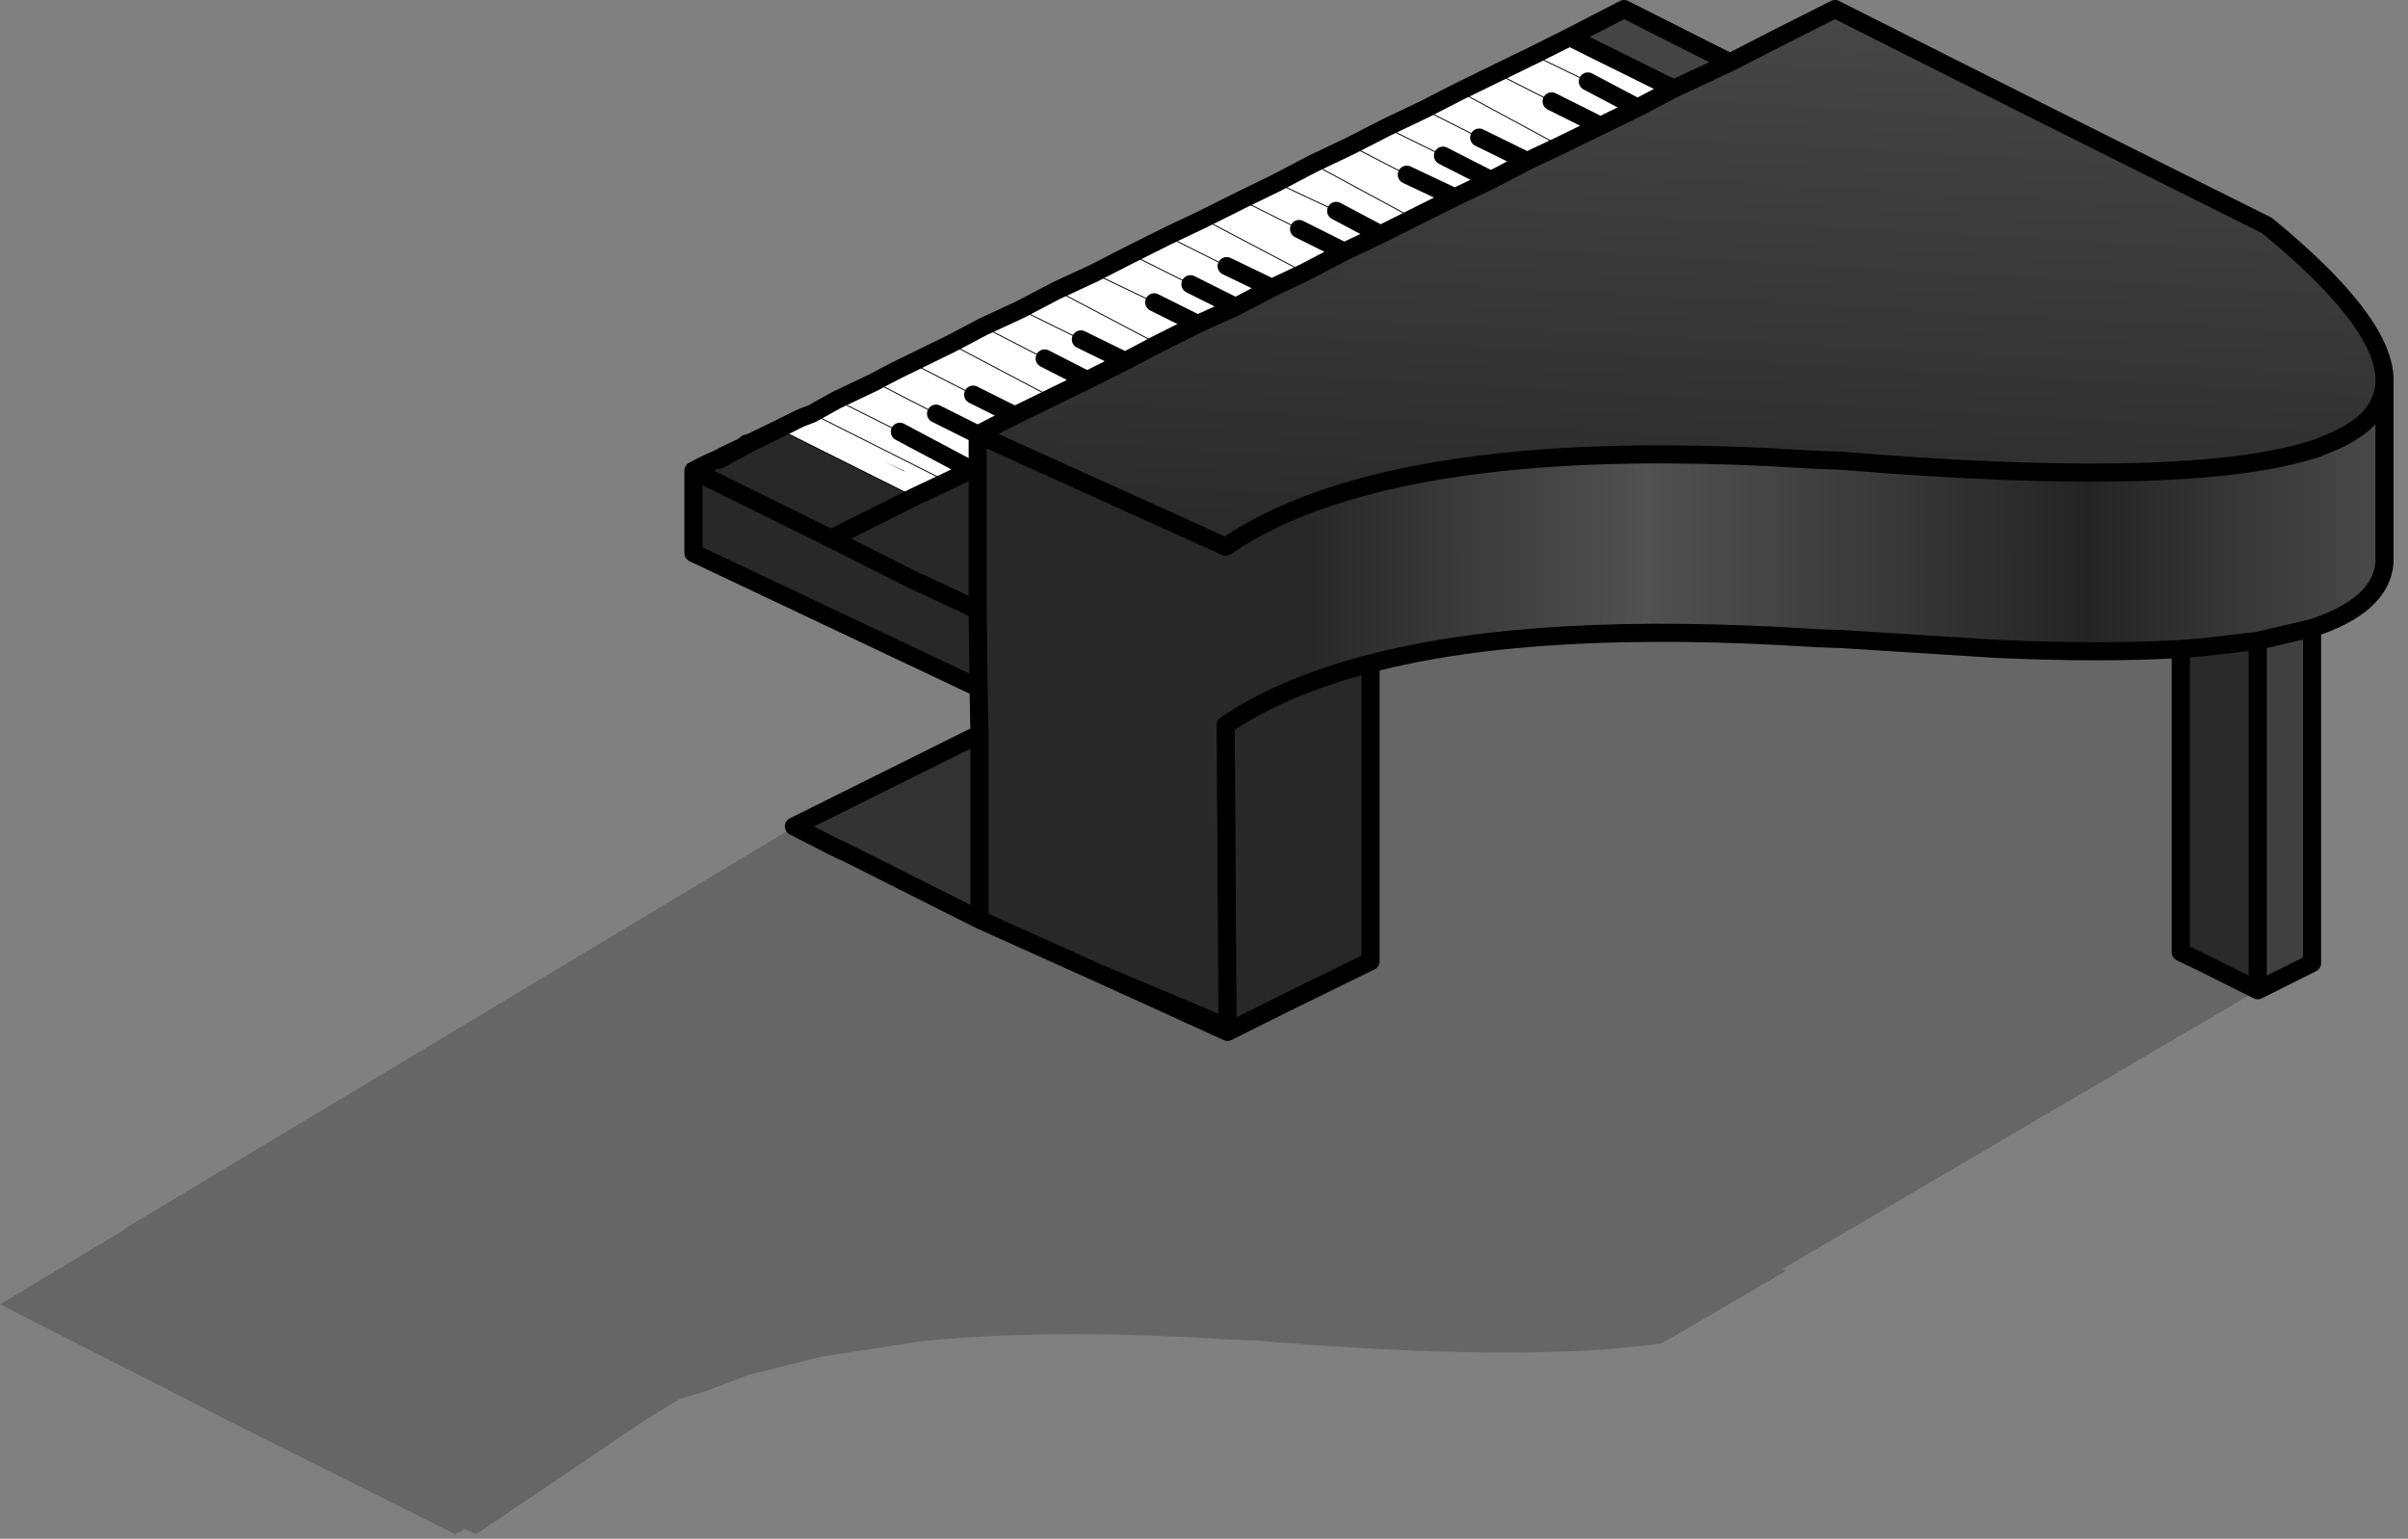 <svg xmlns="http://www.w3.org/2000/svg" width="133" height="85"><rect width="100%" height="100%" fill="#808080" stroke="none"/><g transform="translate(96 55.7)"><path d="M-56.3-30.3l-.05-.05q.65-.35 1.35-.65l-1.3.7m28.1 31.35l.3.1-.3.15-7.25-3.3 7.25 3.05m-17.85-30.7l-1.1-.55 1.1.5v.05" fill="#666"/><path d="M-41.9-4.9l-7.55-3.8h-.05l-.5-.25-2.15-1.1 10.25-5.1V-4.9" fill="#333"/><path d="M-53-32l1.2-.6.65-.25 1.35-.75 2.1-1q1-.55 2.05-1.05l2.15-1.05 1.8-.95 2.05-.95 2-1.05 2.05-.95 2.05-1.05 2-1 2-.95 2.1-1.05 1.95-.95 2-1.05 2.1-1 1.95-1 2.1-1 1.95-1 2.05-1 2.05-1 2-1 5.75 2.85-2 1.05-2.05 1-2.25 1.1-1.8.85-2 1.05-2 .95-2.3 1.15-1.8.9-2 .95-2.2 1.15-1.8.85-2 1.05-2.1.95-2.2 1.1-1.8.95-2.1 1.05-1.95.95-2.05 1L-42-31.7v1.75l-.35.2-1.35.65-1.8.85L-53-32m6.95 2.3l-1.1-.5 1.1.55v-.05" fill="#fff"/><path d="M31.7-2.5l-1.5.75 1.5-.75m-3 1.5L2.45 14.4l.2.1-6.85 4q-7.5 1.1-22.45-.15l-1.4-.05-2.6-.15q-8.2-.4-14.55.25l-5.45.85-4 1-2.25.85-1.6.5-1.8 1.1-9.4 6.35-.65-.3-.1.1-.4.2-12-6-13.15-6.7 6.9-4.15h-.05l36.65-22 1.75.8-.05.05.95.45.35-.2h.05l7.55 3.8 6.45 2.9 7.25 3.3.3-.15 2.7-1.35 4.9-2.4v-16.45q9.2-2.4 24.6-1.4l1.4.05 8.7.55q5.8.25 10.05 0V-3.1l1.25.6 3 1.5" fill-opacity=".2"/><linearGradient id="a" gradientUnits="userSpaceOnUse" gradientTransform="matrix(.001 -.022 .018 .001 -3.15 -40.35)" spreadMethod="pad" x1="-819.2" y1="0" x2="819.2" y2="0"><stop offset="0" stop-color="#282828"/><stop offset="1" stop-color="#494949"/></linearGradient><path d="M32.6-31.2l-.6.25q-6.9 2.3-26.3.7l-1.4-.05-2.6-.15q-8.2-.4-14.55.25Q-23-29.15-28.3-25.5L-42-31.7l2.05-1.05 2.05-1 1.95-.95 2.1-1.05 1.8-.95 2.2-1.1 2.1-.95 2-1.05 1.8-.85 2.2-1.15 2-.95 1.8-.9 2.3-1.15 2-.95 2-1.05 1.8-.85 2.25-1.1 2.05-1 2-1.05 3.1-1.45q2.9-1.5 5.8-2.95 11.9 6 23.85 11.95 6.35 5.2 6.5 8.4v.3q-.1 2.15-3.1 3.35" fill="url(#a)"/><linearGradient id="b" gradientUnits="userSpaceOnUse" gradientTransform="matrix(.047 0 0 .022 -3.15 -16.75)" spreadMethod="pad" x1="-819.2" y1="0" x2="819.2" y2="0"><stop offset="0" stop-color="#282828"/><stop offset=".235" stop-color="#282828"/><stop offset=".475" stop-color="#515151"/><stop offset=".792" stop-color="#242424"/><stop offset="1" stop-color="#494949"/></linearGradient><path d="M-35.45-2l-6.45-2.9v-10.25l-.05-2.55L-42-22v-9.7l13.7 6.2q5.3-3.65 15.45-4.7 6.35-.65 14.55-.25l2.6.15 1.4.05q19.4 1.6 26.3-.7l.6-.25q3-1.2 3.1-3.35v9.95q-.2 2.35-4 3.6l-3 .7-3 .35-1.25.1q-4.25.25-10.05 0l-8.7-.55-1.4-.05q-15.4-1-24.6 1.4-4.85 1.25-8 3.4l.1 16.7L-35.45-2" fill="url(#b)"/><path d="M-41.95-17.7l-15.75-7.45v-4.55q.65-.35 1.35-.65l.05.05 1.3-.7.45-.25L-53-32l7.5 3.75 1.8-.85 1.35-.65.35-.2V-22l.05 4.3M-28.2 1.05l-.1-16.7q3.15-2.15 8-3.4V-2.6l-4.9 2.4-2.7 1.35-.3-.1" fill="#282828"/><path d="M28.7-1l-3-1.5-1.25-.6v-16.75l1.25-.1 3-.35V-1" fill="#2a2a2a"/><path d="M30.2-1.75L28.7-1v-19.3l3-.7v18.5l-1.5.75" fill="#404040"/><path d="M-9.3-53.65l3-1.55 5.85 2.95-3.1 1.45-5.75-2.85" fill="#444"/><path d="M35.7-34.55v-.3q-.15-3.2-6.5-8.4Q17.25-49.2 5.35-55.2q-2.9 1.45-5.8 2.95l-3.1 1.45-2 1.05-2.05 1-2.25 1.1-1.8.85-2 1.05-2 .95-2.3 1.15-1.8.9-2 .95-2.2 1.15-1.8.85-2 1.05-2.1.95-2.2 1.1-1.8.95-2.1 1.05-1.95.95-2.05 1L-42-31.7l13.7 6.2q5.3-3.65 15.45-4.7 6.35-.65 14.55-.25l2.6.15 1.4.05q19.4 1.6 26.3-.7l.6-.25q3-1.2 3.1-3.35v9.95q-.2 2.35-4 3.6v18.5l-1.5.75-1.5.75v-19.3l3-.7M-49.5-8.7l-.5-.25-2.15-1.1 10.25-5.1-.05-2.55-15.75-7.45v-4.55q.65-.35 1.35-.65.65-.35 1.35-.65l.25-.2.2-.05L-53-32l1.2-.6.65-.25 1.35-.75 2.1-1q1-.55 2.05-1.05l2.15-1.05 1.8-.95 2.05-.95 2-1.05 2.05-.95 2.05-1.05 2-1 2-.95 2.1-1.05 1.95-.95 2-1.05 2.1-1 1.95-1 2.1-1 1.95-1 2.05-1 2.05-1 2-1 3-1.55 5.85 2.95M28.7-20.3l-3 .35-1.25.1q-4.25.25-10.05 0l-8.7-.55-1.4-.05q-15.4-1-24.6 1.4V-2.6l-4.9 2.4-2.7 1.35-.3.15-7.25-3.3-6.45-2.9-7.55-3.8m73.9-11.15V-3.1l1.25.6 3 1.5m1.5-.75l1.5-.75m-42-47.6l2.7 1.35m-.7-2.45l2.75 1.45m-3.75-3.9l5.75 2.85m-52.8 20.45l.05.05 1.3-.7.45-.25m8.25-.6l3.95 2.1.35-.2v-1.75l-2.3-1.15m1.95 3.1l-1.35.65-1.8.85-4.6 2.3 4.85 2.45h.05L-42-22v-7.95m-.25-3.95l2.3 1.15m-10.15 6.8l-7.6-3.75M-42-22l.05 4.3M-50-8.95l.55.25m7.55 3.8v-10.25m23.6-30.9l2.65 1.25m1.35-3.3l2.65 1.3m-4.65-.3l2.65 1.35M-28.25-41l2.5 1.2m-2 1.05l-2.5-1.25m6-3.05l2.5 1.25m-.45-2.25l2.45 1.3M-32.25-39l2.4 1.2m-8.45 1.9l2.35 1.2m-.35-2.25l2.45 1.2m13.55 16.7q-4.85 1.25-8 3.4l.1 16.7.3.1m-.3-.1v.25m0-.25L-35.45-2" fill="none" stroke-linecap="round" stroke-linejoin="round" stroke-miterlimit="3" stroke="#000"/><path d="M-13.35-51.65l3.05 1.55m-1-2.55l3 1.45m-36 18.35l-3.4-1.75m-2.1 1l3.5 1.75m.65-3.8l3.4 1.75M-53-32l7.5 3.75m1.8-.85l-7.45-3.75m31.7-15.8l3.15 1.55M-30.25-40l-3.3-1.65m8.05-3.95l3.3 1.55m-7.35.45l5.6 2.95m-3.5-4l3.2 1.6M-35.6-40.6l3.35 1.6m.7-3.65l3.3 1.65m-11.4 2.4l3.35 1.65m-1.35-2.7l5.6 2.95m10.65-10.95l3.1 1.6m-5.2-.6l5.55 3m-23.75 6l3.4 1.75m-5.2-.8l5.6 2.95m22.5-16.9l5.55 3m-7.5-2l3.05 1.55" fill="none" stroke-width=".05" stroke-linecap="round" stroke-linejoin="round" stroke-miterlimit="3" stroke="#000"/></g></svg>
